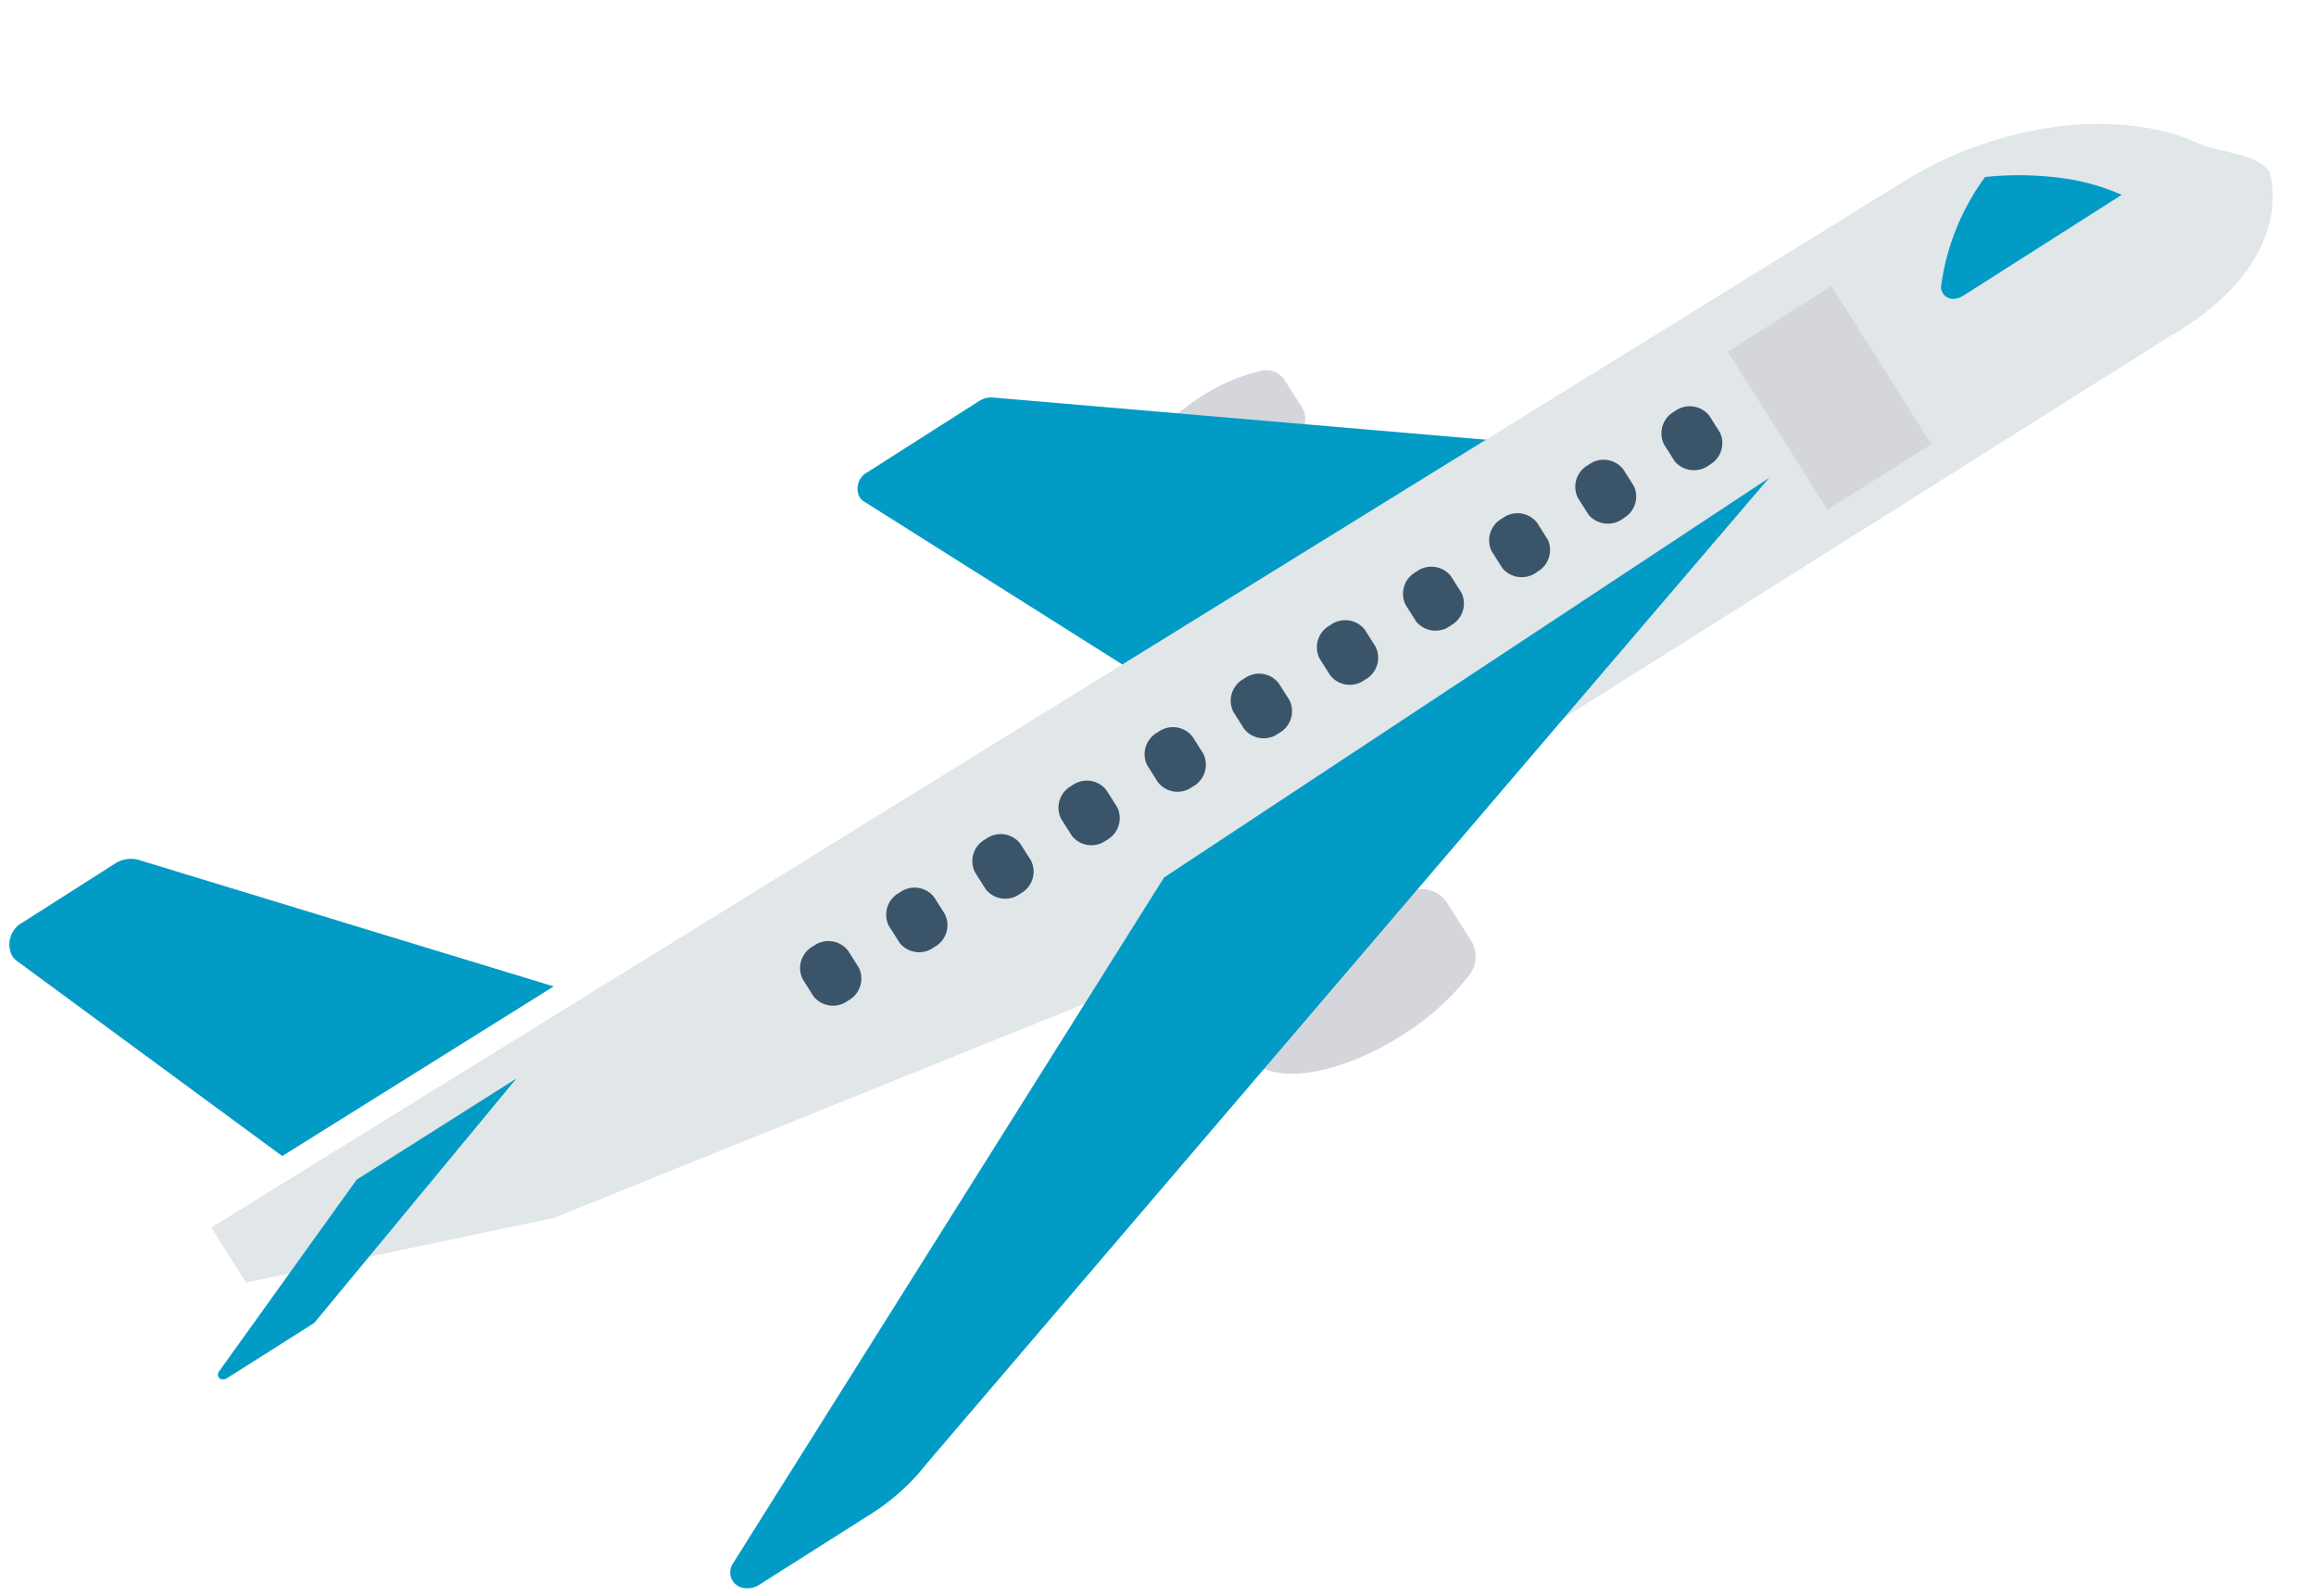 <svg xmlns="http://www.w3.org/2000/svg" width="120.046" height="82.725" viewBox="0 0 120.046 82.725">
  <g id="plane" transform="translate(-8.294 -11.361)">
    <g id="Group" transform="translate(4.626 12.835)">
      <path id="Vector" d="M7.293,0C3.265,0,0,1.515,0,3.383S3.265,6.763,7.293,6.763a13.371,13.371,0,0,0,4.537-.734A1.582,1.582,0,0,0,12.943,4.6V2.169A1.578,1.578,0,0,0,11.829.736,13.333,13.333,0,0,0,7.293,0Z" transform="translate(66.562 50.406) rotate(-32.505)" fill="#d5d6db"/>
      <path id="Vector-2" data-name="Vector" d="M5.288,0C2.368,0,0,1.1,0,2.451S2.369,4.9,5.288,4.9a9.706,9.706,0,0,0,3.29-.533,1.147,1.147,0,0,0,.807-1.04V1.573A1.144,1.144,0,0,0,8.578.533,9.672,9.672,0,0,0,5.288,0Z" transform="matrix(0.843, -0.537, 0.537, 0.843, 61.478, 21.917)" fill="#d5d6db"/>
      <path id="Vector-3" data-name="Vector" d="M7.9,0H1.04A.965.965,0,0,0,0,.866a.74.74,0,0,0,.073.321L7.449,16.831H30.317L8.6.228A1.158,1.158,0,0,0,7.9,0Z" transform="translate(47.754 23.563) rotate(-32.508)" fill="#029bc5"/>
      <path id="Vector-4" data-name="Vector" d="M48.391,15.022,15.282,9.043,0,3.373V0L103.045.88A20.212,20.212,0,0,1,111.781,2.9a16.076,16.076,0,0,1,3.17,2.063,10.808,10.808,0,0,1,2.142,2.361c.638.975,2.321,2.063,2.353,3.256,0,0-1.093,4.726-8.912,4.445H48.391Z" transform="matrix(0.846, -0.533, 0.533, 0.846, 14.621, 62.16)" fill="#e1e6e9"/>
      <path id="Vector-5" data-name="Vector" d="M.493,18.751A.819.819,0,0,0,.175,20a1.152,1.152,0,0,0,.91.412H7.934a11.331,11.331,0,0,0,3.831-.661L75.995,0,38.416.691Z" transform="translate(31.194 64.012) rotate(-32.391)" fill="#029bc5"/>
      <path id="Vector-6" data-name="Vector" d="M7.062,0H1.4A1.3,1.3,0,0,0,0,1.167a.994.994,0,0,0,.068.361L6.235,17.453l16.6.143L8.2.489A1.5,1.5,0,0,0,7.062,0Z" transform="matrix(0.843, -0.537, 0.537, 0.843, 3.668, 47.091)" fill="#029bc5"/>
      <path id="Vector-7" data-name="Vector" d="M.189,4.58a.257.257,0,0,0-.158.366A.342.342,0,0,0,.34,5.1H5.63a.393.393,0,0,0,.121-.019L21.324,0l-9.8,0Z" transform="matrix(0.845, -0.535, 0.535, 0.845, 12.417, 65.843)" fill="#029bc5"/>
      <path id="Vector-8" data-name="Vector" d="M5.086,0A12.375,12.375,0,0,0,.107,3.567a.624.624,0,0,0,.3.928.943.943,0,0,0,.4.089h9.755A11.179,11.179,0,0,0,8.355,2.138,16.571,16.571,0,0,0,5.086,0Z" transform="translate(102.271 10.433) rotate(-32.487)" fill="#029bc5"/>
      <path id="Vector-9" data-name="Vector" d="M6.362,0V9.691H0V0Z" transform="translate(93.221 16.754) rotate(-32.275)" fill="#d5d6db"/>
      <g id="Group-2" data-name="Group" transform="translate(39.5 27.196)">
        <path id="Vector-10" data-name="Vector" d="M0,1.157V2.192A1.309,1.309,0,0,0,1.437,3.309,1.291,1.291,0,0,0,2.779,2.192V1.157A1.289,1.289,0,0,0,1.39,0h0A1.29,1.29,0,0,0,0,1.157Z" transform="translate(49.803 -6.606) rotate(-32.353)" fill="#3a556a"/>
        <path id="Vector-11" data-name="Vector" d="M0,1.157V2.192A1.309,1.309,0,0,0,1.437,3.309,1.291,1.291,0,0,0,2.779,2.192V1.157A1.29,1.29,0,0,0,1.39,0h0A1.29,1.29,0,0,0,0,1.157Z" transform="translate(45.338 -3.834) rotate(-32.353)" fill="#3a556a"/>
        <path id="Vector-12" data-name="Vector" d="M0,1.157V2.192A1.309,1.309,0,0,0,1.437,3.309,1.291,1.291,0,0,0,2.779,2.192V1.157A1.29,1.29,0,0,0,1.389,0h0A1.289,1.289,0,0,0,0,1.157Z" transform="translate(40.874 -1.061) rotate(-32.353)" fill="#3a556a"/>
        <path id="Vector-13" data-name="Vector" d="M0,1.157V2.192A1.309,1.309,0,0,0,1.437,3.309,1.291,1.291,0,0,0,2.779,2.192V1.157A1.29,1.29,0,0,0,1.389,0h0A1.289,1.289,0,0,0,0,1.157Z" transform="translate(36.409 1.711) rotate(-32.353)" fill="#3a556a"/>
        <path id="Vector-14" data-name="Vector" d="M0,1.157V2.193A1.289,1.289,0,0,0,1.39,3.349a1.289,1.289,0,0,0,1.39-1.156V1.157A1.288,1.288,0,0,0,1.391,0h0A1.29,1.29,0,0,0,0,1.157Z" transform="matrix(0.845, -0.535, 0.535, 0.845, 31.944, 4.484)" fill="#3a556a"/>
        <path id="Vector-15" data-name="Vector" d="M0,1.157V2.193A1.289,1.289,0,0,0,1.39,3.349a1.289,1.289,0,0,0,1.39-1.156V1.157A1.288,1.288,0,0,0,1.391,0h0A1.29,1.29,0,0,0,0,1.157Z" transform="matrix(0.845, -0.535, 0.535, 0.845, 27.479, 7.256)" fill="#3a556a"/>
        <path id="Vector-16" data-name="Vector" d="M0,1.157V2.193A1.29,1.29,0,0,0,1.391,3.348,1.289,1.289,0,0,0,2.779,2.193V1.157A1.289,1.289,0,0,0,1.389,0,1.29,1.29,0,0,0,0,1.157Z" transform="translate(23.015 10.029) rotate(-32.349)" fill="#3a556a"/>
        <path id="Vector-17" data-name="Vector" d="M0,1.157V2.193A1.29,1.29,0,0,0,1.391,3.348,1.289,1.289,0,0,0,2.779,2.193V1.157A1.289,1.289,0,0,0,1.389,0,1.29,1.29,0,0,0,0,1.157Z" transform="translate(18.55 12.801) rotate(-32.349)" fill="#3a556a"/>
        <path id="Vector-18" data-name="Vector" d="M0,1.157V2.193A1.29,1.29,0,0,0,1.391,3.348,1.289,1.289,0,0,0,2.779,2.193V1.157A1.29,1.29,0,0,0,1.389,0,1.29,1.29,0,0,0,0,1.157Z" transform="translate(14.086 15.573) rotate(-32.349)" fill="#3a556a"/>
        <path id="Vector-19" data-name="Vector" d="M0,1.156H0V2.193A1.29,1.29,0,0,0,1.391,3.348,1.289,1.289,0,0,0,2.779,2.193V1.157A1.289,1.289,0,0,0,1.389,0,1.289,1.289,0,0,0,0,1.156Z" transform="translate(9.62 18.347) rotate(-32.349)" fill="#3a556a"/>
        <path id="Vector-20" data-name="Vector" d="M0,1.156H0V2.193A1.29,1.29,0,0,0,1.391,3.348,1.289,1.289,0,0,0,2.779,2.193V1.157A1.29,1.29,0,0,0,1.39,0,1.289,1.289,0,0,0,0,1.156Z" transform="matrix(0.845, -0.535, 0.535, 0.845, 5.157, 21.118)" fill="#3a556a"/>
      </g>
    </g>
  </g>
</svg>
